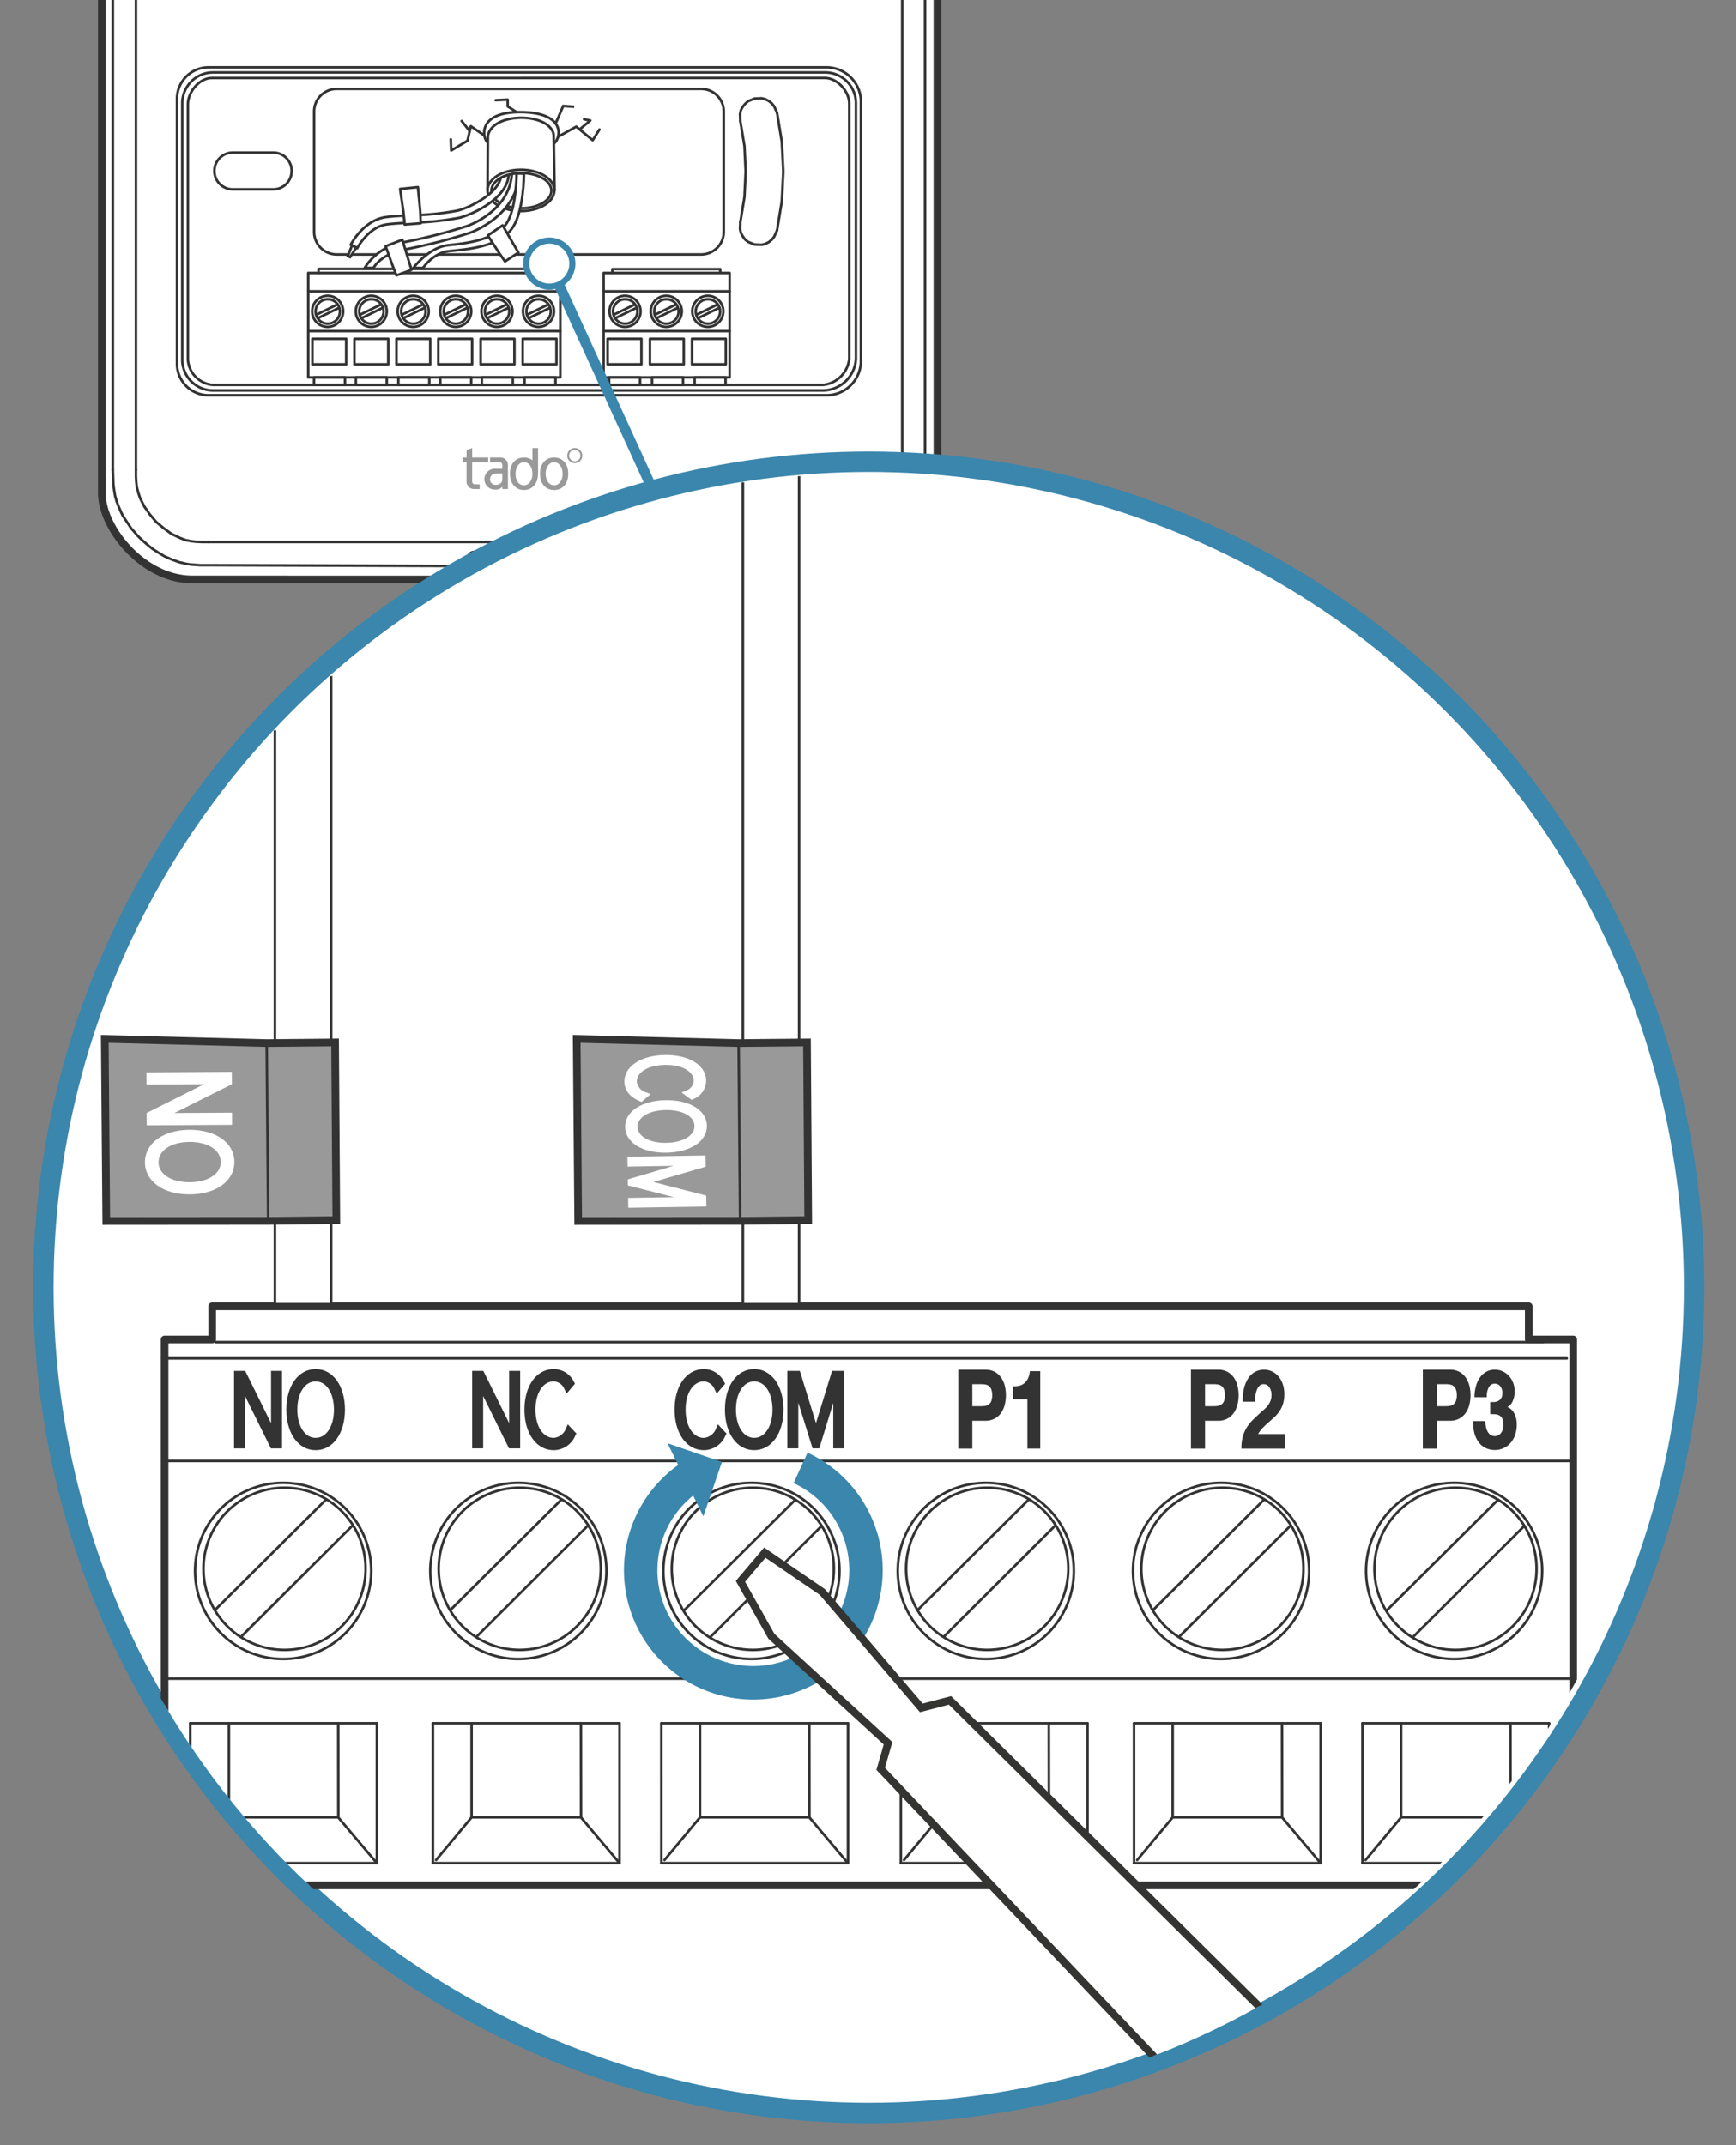 <?xml version="1.0" encoding="utf-8"?>
<svg xmlns="http://www.w3.org/2000/svg" xmlns:xlink= "http://www.w3.org/1999/xlink"
      id="svg" version="1.0" width="340" height="420"
      viewBox="0.00 0.00 340 420"
      enable-background="new 0 0 340 420" x="0px" y="0px">
     <rect x="0.00" y="0.00" width="340" height="420" fill="#808080" stroke="none"/>
     <defs>
    <clipPath id="clip-path">
      <circle cx="169.142" cy="253.053" r="158.937" fill="none"/>
    </clipPath>
    <clipPath id="clip-path-2">
      <ellipse cx="168.142" cy="253.053" rx="160.393" ry="160.241" fill="none"/>
    </clipPath>
    <style type="text/css"><![CDATA[
      #NO {
        visibility: visible;
      }
      #NC {
        visibility: hidden;
      }
      #COM {
        visibility: visible;
      }
      #P1 {
        visibility: hidden;
      }
      #P2 {
        visibility: hidden;
      }
      #P3 {
        visibility: hidden;
      }
    ]]></style>
  </defs>
  <g id="Not_Dynamic">
    <g id="tado">
      <g id="tado-2">
        <line id="tado-3" x1="162.536" y1="110.621" x2="111.715" y2="110.621" stroke-width="0.5" stroke="#333" stroke-linecap="round" stroke-linejoin="round" fill="none"/>
        <polyline id="tado-4" points="110.119 112.697 109.364 112.464 108.377 112.29 107.158 112.116 105.763 112.058" fill="none" stroke="#333" stroke-linecap="round" stroke-linejoin="round" stroke-width="0.5"/>
        <polyline id="tado-5" points="105.763 111.303 107.332 111.303 108.784 111.477 109.888 111.651 111.408 112.127" fill="none" stroke="#333" stroke-linecap="round" stroke-linejoin="round" stroke-width="0.5"/>
        <line id="tado-6" x1="91.447" y1="110.621" x2="40.685" y2="110.621" stroke-width="0.5" stroke="#333" stroke-linecap="round" stroke-linejoin="round" fill="none"/>
        <line id="tado-7" x1="105.763" y1="112.058" x2="97.342" y2="112.058" stroke-width="0.5" stroke="#333" stroke-linecap="round" stroke-linejoin="round" fill="none"/>
        <line id="tado-8" x1="105.763" y1="111.303" x2="97.342" y2="111.303" stroke-width="0.5" stroke="#333" stroke-linecap="round" stroke-linejoin="round" fill="none"/>
        <polyline id="tado-9" points="91.991 112.045 93.276 111.651 94.438 111.477 95.833 111.303 97.342 111.303" fill="none" stroke="#333" stroke-linecap="round" stroke-linejoin="round" stroke-width="0.5"/>
        <polyline id="tado-10" points="97.342 112.058 96.065 112.116 94.844 112.233 93.801 112.464 93.045 112.697" fill="none" stroke="#333" stroke-linecap="round" stroke-linejoin="round" stroke-width="0.5"/>
        <g id="tado-11">
          <path id="tado-12" d="M19.939,96.494v-126.7A19.781,19.781,0,0,1,39.523-50.144l9.964-.027v-2.15h9.341v2.15h86.684v-2.15h9.344v2.15h10.509c9.582,0,18.238,9.273,18.238,18.854V94.921c0,9.583-9.052,18.567-18.634,18.567l-127.321-.041C28.062,113.447,19.939,103.47,19.939,96.494Z" fill="#fff" stroke="#333" stroke-linecap="round" stroke-linejoin="round" stroke-width="1.5"/>
          <polyline id="tado-13" points="152.192 22.082 151.611 20.804 151.146 20.224 150.566 19.758 149.869 19.41 149.171 19.236 147.778 19.294 146.5 19.817 145.92 20.34 145.455 20.92 145.107 21.559 144.934 22.313 144.991 23.708" fill="none" stroke="#333" stroke-linecap="round" stroke-linejoin="round" stroke-width="0.5"/>
          <polyline id="tado-14" points="152.192 45.082 153.121 39.39 153.412 33.581 153.121 27.773 152.192 22.082" fill="none" stroke="#333" stroke-linecap="round" stroke-linejoin="round" stroke-width="0.5"/>
          <polyline id="tado-15" points="144.991 43.513 144.934 44.849 145.107 45.604 145.455 46.243 145.92 46.881 146.5 47.346 147.778 47.869 149.171 47.928 149.869 47.752 150.566 47.404 151.146 46.939 151.611 46.359 152.192 45.082" fill="none" stroke="#333" stroke-linecap="round" stroke-linejoin="round" stroke-width="0.5"/>
          <polyline id="tado-16" points="144.991 23.708 145.804 28.586 146.037 33.581 145.804 38.576 144.991 43.513" fill="none" stroke="#333" stroke-linecap="round" stroke-linejoin="round" stroke-width="0.5"/>
          <polyline id="tado-17" points="26.626 92.009 26.626 93.228 26.683 94.332 26.8 95.378 27.09 96.481 27.437 97.526 28.252 99.152 29.354 100.721 30.575 102.173 32.027 103.393 33.535 104.496 35.221 105.309 36.267 105.716 37.37 105.948 38.415 106.065 39.518 106.122 40.739 106.122" fill="none" stroke="#333" stroke-linecap="round" stroke-linejoin="round" stroke-width="0.5"/>
          <polyline id="tado-18" points="162.589 106.122 163.75 106.122 164.854 106.065 165.957 105.948 167.003 105.716 168.105 105.309 169.731 104.496 171.301 103.452 172.696 102.173 173.913 100.78 175.018 99.211 175.89 97.586 176.237 96.539 176.47 95.436 176.643 94.332 176.702 93.228 176.702 92.009" fill="none" stroke="#333" stroke-linecap="round" stroke-linejoin="round" stroke-width="0.5"/>
          <line id="tado-19" x1="176.702" y1="92.009" x2="176.702" y2="-29.783" stroke-width="0.5" stroke="#333" stroke-linecap="round" stroke-linejoin="round" fill="none"/>
          <line id="tado-20" x1="26.626" y1="-29.783" x2="26.626" y2="92.009" stroke-width="0.5" stroke="#333" stroke-linecap="round" stroke-linejoin="round" fill="none"/>
          <line id="tado-21" x1="40.739" y1="106.122" x2="162.589" y2="106.122" stroke-width="0.5" stroke="#333" stroke-linecap="round" stroke-linejoin="round" fill="none"/>
          <polyline id="tado-22" points="22.097 92.009 22.154 93.52 22.211 94.913 22.385 96.191 22.56 97.179 22.85 98.167 23.198 99.095 23.604 100.024 24.01 100.896 24.533 101.709 25.115 102.579 25.695 103.452 26.275 104.09 26.857 104.786 27.496 105.427 28.135 106.007 29.005 106.761 29.877 107.459 31.039 108.213 32.201 108.911 33.653 109.55 35.105 110.073 36.614 110.42 37.486 110.536 38.358 110.594 39.113 110.653 39.81 110.653 40.739 110.653 91.267 110.824" fill="none" stroke="#333" stroke-linecap="round" stroke-linejoin="round" stroke-width="0.5"/>
          <line id="tado-23" x1="22.097" y1="92.009" x2="22.097" y2="-29.783" stroke-width="0.5" stroke="#333" stroke-linecap="round" stroke-linejoin="round" fill="none"/>
          <line id="tado-24" x1="181.174" y1="-29.783" x2="181.174" y2="92.009" stroke-width="0.5" stroke="#333" stroke-linecap="round" stroke-linejoin="round" fill="none"/>
          <polyline id="tado-25" points="181.174 92.009 181.174 92.938 181.174 93.636 181.174 94.391 181.056 95.319 180.942 96.133 180.593 97.643 180.129 99.095 179.431 100.547 178.793 101.709 178.038 102.87 177.341 103.8 176.586 104.672 175.947 105.309 175.308 105.889 174.669 106.471 173.972 107.051 173.1 107.69 172.287 108.213 171.417 108.735 170.546 109.201 169.674 109.55 168.687 109.898 167.756 110.188 166.77 110.42 165.434 110.594 164.04 110.653 162.589 110.653 111.716 110.653" fill="none" stroke="#333" stroke-linecap="round" stroke-linejoin="round" stroke-width="0.5"/>
          <path id="tado-26" d="M92.922,108.063H110.35a1.358,1.358,0,0,1,1.358,1.358h0v1.958a1.358,1.358,0,0,1-1.359,1.359H92.923a1.36,1.36,0,0,1-1.36-1.36h0v-1.956a1.36,1.36,0,0,1,1.359-1.359Z" fill="none" stroke="#333" stroke-linecap="round" stroke-linejoin="round" stroke-width="0.5"/>
          <polyline id="tado-27" points="107.362 108.381 107.385 111.335 111.126 112.306" fill="none" stroke="#333" stroke-linecap="round" stroke-linejoin="round" stroke-width="0.5"/>
          <path id="tado-28" d="M168.607,70.949a6.748,6.748,0,0,1-6.559,6.435H40.873a6.165,6.165,0,0,1-6.209-6.12V19.3a6.166,6.166,0,0,1,6.209-6.12H161.962a6.764,6.764,0,0,1,6.645,6.361Z" fill="none" stroke="#333" stroke-linecap="round" stroke-linejoin="round" stroke-width="0.5"/>
          <path id="tado-29" d="M167.638,70.27a6.55,6.55,0,0,1-6.469,6.175H41.81A6.025,6.025,0,0,1,35.7,70.513v-50.4a6.028,6.028,0,0,1,6.113-5.935H161.523a6.028,6.028,0,0,1,6.115,5.935Z" fill="none" stroke="#333" stroke-linecap="round" stroke-linejoin="round" stroke-width="0.5"/>
          <path id="tado-30" d="M65.939,17.406h71.393a4.418,4.418,0,0,1,4.418,4.418v23.57a4.42,4.42,0,0,1-4.42,4.42H65.941a4.42,4.42,0,0,1-4.42-4.42h0V21.824a4.418,4.418,0,0,1,4.418-4.418Z" fill="none" stroke="#333" stroke-linecap="round" stroke-linejoin="round" stroke-width="0.5"/>
          <path id="tado-31" d="M57.123,33.472a3.6,3.6,0,0,1-3.6,3.6H45.587a3.6,3.6,0,0,1-3.6-3.6h0a3.6,3.6,0,0,1,3.6-3.6h7.94a3.6,3.6,0,0,1,3.6,3.6Z" fill="none" stroke="#333" stroke-linecap="round" stroke-linejoin="round" stroke-width="0.5"/>
          <rect id="tado-32" x="60.369" y="53.444" width="49.367" height="20.444" stroke-width="0.5" stroke="#333" stroke-linecap="round" stroke-linejoin="round" fill="none"/>
          <rect id="tado-33" x="118.217" y="53.444" width="24.683" height="20.444" stroke-width="0.5" stroke="#333" stroke-linecap="round" stroke-linejoin="round" fill="none"/>
          <line id="tado-34" x1="60.369" y1="57.046" x2="109.737" y2="57.046" stroke-width="0.5" stroke="#333" stroke-linecap="round" stroke-linejoin="round" fill="none"/>
          <line id="tado-35" x1="118.217" y1="57.046" x2="142.9" y2="57.046" stroke-width="0.5" stroke="#333" stroke-linecap="round" stroke-linejoin="round" fill="none"/>
          <line id="tado-36" x1="60.369" y1="64.829" x2="109.737" y2="64.829" stroke-width="0.5" stroke="#333" stroke-linecap="round" stroke-linejoin="round" fill="none"/>
          <rect id="tado-37" x="61.182" y="66.338" width="6.62" height="4.995" stroke-width="0.5" stroke="#333" stroke-linecap="round" stroke-linejoin="round" fill="none"/>
          <rect id="tado-38" x="69.416" y="66.338" width="6.621" height="4.995" stroke-width="0.5" stroke="#333" stroke-linecap="round" stroke-linejoin="round" fill="none"/>
          <rect id="tado-39" x="94.135" y="66.338" width="6.62" height="4.995" stroke-width="0.5" stroke="#333" stroke-linecap="round" stroke-linejoin="round" fill="none"/>
          <rect id="tado-40" x="102.371" y="66.338" width="6.619" height="4.995" stroke-width="0.5" stroke="#333" stroke-linecap="round" stroke-linejoin="round" fill="none"/>
          <rect id="tado-41" x="77.648" y="66.338" width="6.621" height="4.995" stroke-width="0.5" stroke="#333" stroke-linecap="round" stroke-linejoin="round" fill="none"/>
          <rect id="tado-42" x="85.844" y="66.338" width="6.62" height="4.995" stroke-width="0.5" stroke="#333" stroke-linecap="round" stroke-linejoin="round" fill="none"/>
          <rect id="tado-43" x="127.295" y="66.338" width="6.62" height="4.995" stroke-width="0.5" stroke="#333" stroke-linecap="round" stroke-linejoin="round" fill="none"/>
          <rect id="tado-44" x="135.529" y="66.338" width="6.62" height="4.995" stroke-width="0.5" stroke="#333" stroke-linecap="round" stroke-linejoin="round" fill="none"/>
          <rect id="tado-45" x="119.004" y="66.338" width="6.62" height="4.995" stroke-width="0.5" stroke="#333" stroke-linecap="round" stroke-linejoin="round" fill="none"/>
          <polyline id="tado-46" points="62.382 53.444 62.382 52.649 107.739 52.649 107.739 53.216" fill="none" stroke="#333" stroke-linecap="round" stroke-linejoin="round" stroke-width="0.5"/>
          <polyline id="tado-47" points="119.928 53.411 119.949 52.689 141.055 52.689 141.055 53.256" fill="none" stroke="#333" stroke-linecap="round" stroke-linejoin="round" stroke-width="0.5"/>
          <rect id="tado-48" x="61.503" y="73.889" width="6.063" height="1.468" stroke-width="0.5" stroke="#333" stroke-linecap="round" stroke-linejoin="round" fill="none"/>
          <rect id="tado-49" x="69.692" y="73.889" width="6.061" height="1.468" stroke-width="0.5" stroke="#333" stroke-linecap="round" stroke-linejoin="round" fill="none"/>
          <rect id="tado-50" x="78.022" y="73.889" width="6.061" height="1.468" stroke-width="0.5" stroke="#333" stroke-linecap="round" stroke-linejoin="round" fill="none"/>
          <rect id="tado-51" x="86.224" y="73.889" width="6.063" height="1.468" stroke-width="0.5" stroke="#333" stroke-linecap="round" stroke-linejoin="round" fill="none"/>
          <rect id="tado-52" x="94.368" y="73.889" width="6.061" height="1.468" stroke-width="0.5" stroke="#333" stroke-linecap="round" stroke-linejoin="round" fill="none"/>
          <rect id="tado-53" x="102.737" y="73.889" width="6.063" height="1.468" stroke-width="0.5" stroke="#333" stroke-linecap="round" stroke-linejoin="round" fill="none"/>
          <rect id="tado-54" x="119.297" y="73.889" width="6.063" height="1.468" stroke-width="0.5" stroke="#333" stroke-linecap="round" stroke-linejoin="round" fill="none"/>
          <rect id="tado-55" x="127.712" y="73.889" width="6.061" height="1.468" stroke-width="0.5" stroke="#333" stroke-linecap="round" stroke-linejoin="round" fill="none"/>
          <rect id="tado-56" x="136.04" y="73.889" width="6.063" height="1.468" stroke-width="0.5" stroke="#333" stroke-linecap="round" stroke-linejoin="round" fill="none"/>
          <line id="tado-57" x1="118.217" y1="64.829" x2="142.9" y2="64.829" stroke-width="0.5" stroke="#333" stroke-linecap="round" stroke-linejoin="round" fill="none"/>
          <g id="tado-58">
            <path id="tado-59" d="M67.205,60.957a3.039,3.039,0,1,1-3.039-3.039,3.038,3.038,0,0,1,3.039,3.039Z" fill="none" stroke="#333" stroke-linecap="round" stroke-linejoin="round" stroke-width="0.5"/>
            <path id="tado-60" d="M66.577,60.978a2.387,2.387,0,1,1-2.39-2.385A2.387,2.387,0,0,1,66.577,60.978Z" fill="none" stroke="#333" stroke-linecap="round" stroke-linejoin="round" stroke-width="0.5"/>
            <line id="tado-61" x1="62.078" y1="61.56" x2="66.085" y2="59.608" stroke-width="0.5" stroke="#333" stroke-linecap="round" stroke-linejoin="round" fill="none"/>
            <line id="tado-62" x1="62.429" y1="62.208" x2="66.436" y2="60.256" stroke-width="0.5" stroke="#333" stroke-linecap="round" stroke-linejoin="round" fill="none"/>
          </g>
          <g id="tado-63">
            <path id="tado-64" d="M75.755,60.957a3.039,3.039,0,1,1-3.039-3.039,3.038,3.038,0,0,1,3.039,3.039Z" fill="none" stroke="#333" stroke-linecap="round" stroke-linejoin="round" stroke-width="0.5"/>
            <path id="tado-65" d="M75.127,60.978a2.387,2.387,0,1,1-2.389-2.385h0A2.389,2.389,0,0,1,75.127,60.978Z" fill="none" stroke="#333" stroke-linecap="round" stroke-linejoin="round" stroke-width="0.5"/>
            <line id="tado-66" x1="70.628" y1="61.56" x2="74.635" y2="59.608" stroke-width="0.5" stroke="#333" stroke-linecap="round" stroke-linejoin="round" fill="none"/>
            <line id="tado-67" x1="70.979" y1="62.208" x2="74.986" y2="60.256" stroke-width="0.5" stroke="#333" stroke-linecap="round" stroke-linejoin="round" fill="none"/>
          </g>
          <g id="tado-68">
            <path id="tado-69" d="M83.968,60.957a3.039,3.039,0,1,1-3.039-3.039h0a3.038,3.038,0,0,1,3.037,3.039Z" fill="none" stroke="#333" stroke-linecap="round" stroke-linejoin="round" stroke-width="0.5"/>
            <path id="tado-70" d="M83.341,60.978a2.386,2.386,0,1,1-2.387-2.385h0A2.387,2.387,0,0,1,83.341,60.978Z" fill="none" stroke="#333" stroke-linecap="round" stroke-linejoin="round" stroke-width="0.5"/>
            <line id="tado-71" x1="78.843" y1="61.56" x2="82.85" y2="59.608" stroke-width="0.5" stroke="#333" stroke-linecap="round" stroke-linejoin="round" fill="none"/>
            <line id="tado-72" x1="79.192" y1="62.208" x2="83.199" y2="60.256" stroke-width="0.5" stroke="#333" stroke-linecap="round" stroke-linejoin="round" fill="none"/>
          </g>
          <g id="tado-73">
            <path id="tado-74" d="M92.293,60.957a3.039,3.039,0,1,1-3.04-3.039A3.038,3.038,0,0,1,92.293,60.957Z" fill="none" stroke="#333" stroke-linecap="round" stroke-linejoin="round" stroke-width="0.5"/>
            <path id="tado-75" d="M91.664,60.978a2.387,2.387,0,1,1-2.389-2.385h0A2.388,2.388,0,0,1,91.664,60.978Z" fill="none" stroke="#333" stroke-linecap="round" stroke-linejoin="round" stroke-width="0.5"/>
            <line id="tado-76" x1="87.166" y1="61.56" x2="91.172" y2="59.608" stroke-width="0.5" stroke="#333" stroke-linecap="round" stroke-linejoin="round" fill="none"/>
            <line id="tado-77" x1="87.517" y1="62.208" x2="91.521" y2="60.256" stroke-width="0.5" stroke="#333" stroke-linecap="round" stroke-linejoin="round" fill="none"/>
          </g>
          <g id="tado-78">
            <path id="tado-79" d="M100.37,60.957a3.039,3.039,0,1,1-3.039-3.039h0a3.038,3.038,0,0,1,3.037,3.039Z" fill="none" stroke="#333" stroke-linecap="round" stroke-linejoin="round" stroke-width="0.5"/>
            <path id="tado-80" d="M99.742,60.978a2.387,2.387,0,1,1-2.389-2.385h0A2.387,2.387,0,0,1,99.742,60.978Z" fill="none" stroke="#333" stroke-linecap="round" stroke-linejoin="round" stroke-width="0.5"/>
            <line id="tado-81" x1="95.245" y1="61.56" x2="99.25" y2="59.608" stroke-width="0.5" stroke="#333" stroke-linecap="round" stroke-linejoin="round" fill="none"/>
            <line id="tado-82" x1="95.594" y1="62.208" x2="99.601" y2="60.256" stroke-width="0.5" stroke="#333" stroke-linecap="round" stroke-linejoin="round" fill="none"/>
          </g>
          <g id="tado-83">
            <circle id="tado-84" cx="105.461" cy="60.957" r="3.039" fill="none" stroke="#333" stroke-linecap="round" stroke-linejoin="round" stroke-width="0.5"/>
            <path id="tado-85" d="M107.871,60.978a2.386,2.386,0,1,1-2.387-2.385h0A2.388,2.388,0,0,1,107.871,60.978Z" fill="none" stroke="#333" stroke-linecap="round" stroke-linejoin="round" stroke-width="0.5"/>
            <line id="tado-86" x1="103.373" y1="61.56" x2="107.38" y2="59.608" stroke-width="0.5" stroke="#333" stroke-linecap="round" stroke-linejoin="round" fill="none"/>
            <line id="tado-87" x1="103.724" y1="62.208" x2="107.729" y2="60.256" stroke-width="0.5" stroke="#333" stroke-linecap="round" stroke-linejoin="round" fill="none"/>
          </g>
          <g id="tado-88">
            <path id="tado-89" d="M125.456,60.957a3.039,3.039,0,1,1-3.039-3.039A3.038,3.038,0,0,1,125.456,60.957Z" fill="none" stroke="#333" stroke-linecap="round" stroke-linejoin="round" stroke-width="0.5"/>
            <path id="tado-90" d="M124.827,60.978a2.386,2.386,0,1,1-2.387-2.385h0A2.388,2.388,0,0,1,124.827,60.978Z" fill="none" stroke="#333" stroke-linecap="round" stroke-linejoin="round" stroke-width="0.5"/>
            <line id="tado-91" x1="120.329" y1="61.56" x2="124.336" y2="59.608" stroke-width="0.5" stroke="#333" stroke-linecap="round" stroke-linejoin="round" fill="none"/>
            <line id="tado-92" x1="120.68" y1="62.208" x2="124.685" y2="60.256" stroke-width="0.5" stroke="#333" stroke-linecap="round" stroke-linejoin="round" fill="none"/>
          </g>
          <g id="tado-93">
            <path id="tado-94" d="M133.534,60.957a3.039,3.039,0,1,1-3.039-3.039h0a3.038,3.038,0,0,1,3.038,3.038Z" fill="none" stroke="#333" stroke-linecap="round" stroke-linejoin="round" stroke-width="0.5"/>
            <path id="tado-95" d="M132.907,60.978a2.388,2.388,0,1,1-2.391-2.385h0A2.388,2.388,0,0,1,132.907,60.978Z" fill="none" stroke="#333" stroke-linecap="round" stroke-linejoin="round" stroke-width="0.5"/>
            <line id="tado-96" x1="128.407" y1="61.56" x2="132.413" y2="59.608" stroke-width="0.5" stroke="#333" stroke-linecap="round" stroke-linejoin="round" fill="none"/>
            <line id="tado-97" x1="128.757" y1="62.208" x2="132.764" y2="60.256" stroke-width="0.5" stroke="#333" stroke-linecap="round" stroke-linejoin="round" fill="none"/>
          </g>
          <g id="tado-98">
            <path id="tado-99" d="M141.663,60.957a3.039,3.039,0,1,1-3.039-3.039,3.038,3.038,0,0,1,3.039,3.039Z" fill="none" stroke="#333" stroke-linecap="round" stroke-linejoin="round" stroke-width="0.5"/>
            <path id="tado-100" d="M141.035,60.978a2.387,2.387,0,1,1-2.389-2.385h0A2.389,2.389,0,0,1,141.035,60.978Z" fill="none" stroke="#333" stroke-linecap="round" stroke-linejoin="round" stroke-width="0.5"/>
            <line id="tado-101" x1="136.536" y1="61.56" x2="140.543" y2="59.608" stroke-width="0.5" stroke="#333" stroke-linecap="round" stroke-linejoin="round" fill="none"/>
            <line id="tado-102" x1="136.887" y1="62.208" x2="140.892" y2="60.256" stroke-width="0.5" stroke="#333" stroke-linecap="round" stroke-linejoin="round" fill="none"/>
          </g>
          <path id="tado-103" d="M166.327,70.241a5.726,5.726,0,0,1-5.13,5.115H41.687A5.323,5.323,0,0,1,36.8,70.413V20.437c0-2.428,2.232-5.17,4.672-5.17l120.037-.014c2.44,0,4.818,2.591,4.818,5.019Z" fill="none" stroke="#333" stroke-linecap="round" stroke-linejoin="round" stroke-width="0.5"/>
          <g id="tado-104">
            <path id="tado-105" d="M95.612,90.5H92.473v3.78a.551.551,0,0,0,.552.55h.926v.922h-1.1A1.468,1.468,0,0,1,91.37,94.3V90.5h-.738v-.923h.746V88.1l1.1-.368v1.844h3.137Zm.366-.923h2.03a1.459,1.459,0,0,1,1.473,1.426V95.75h-1.1v-.457a1.531,1.531,0,0,1-1.3.555,2.041,2.041,0,1,1,0-4.067h1.29v-.753a.52.52,0,0,0-.512-.528H95.971Zm2.4,3.134H97.087A1.113,1.113,0,0,0,95.98,93.82a1.05,1.05,0,0,0,.992,1.105,1.1,1.1,0,0,0,.115,0c.927,0,1.29-.549,1.29-1.038Zm10.153-3.13c1.737,0,2.758,1.343,2.758,3.158,0,1.87-1.016,3.2-2.758,3.2-1.766,0-2.767-1.332-2.767-3.2,0-1.822,1-3.158,2.767-3.158m0,5.433c1.1,0,1.659-1.167,1.659-2.256s-.568-2.247-1.659-2.247c-1.11,0-1.665,1.15-1.665,2.248,0,1.114.566,2.252,1.665,2.252m-3.149-2.245V87.735h-1.106V90.13a2.551,2.551,0,0,0-1.645-.549c-1.769,0-2.763,1.332-2.763,3.189,0,1.748.994,3.168,2.763,3.168,1.739,0,2.75-1.424,2.751-3.168m-2.751,2.243c-1.2,0-1.655-1.16-1.655-2.249s.546-2.259,1.655-2.259,1.642,1.155,1.642,2.259c0,1.089-.539,2.249-1.642,2.249m9.942-7.286a1.477,1.477,0,1,0,1.476,1.478h0a1.478,1.478,0,0,0-1.476-1.477m0,2.585a1.108,1.108,0,1,1,1.106-1.11v0a1.106,1.106,0,0,1-1.105,1.109h0" fill="#999"/>
          </g>
          <polyline id="tado-106" points="92.008 112.603 95.841 111.405 95.841 108.063" fill="none" stroke="#333" stroke-linecap="round" stroke-linejoin="round" stroke-width="0.5"/>
          <line id="tado-107" x1="95.841" y1="111.405" x2="107.385" y2="111.335" stroke-width="0.5" stroke="#333" stroke-linecap="round" stroke-linejoin="round" fill="none"/>
        </g>
        <path id="tado-108" d="M97.729,33.959l-.116.708c-.016.1-.052.2-.077.3a7.242,7.242,0,0,1,1.584-.608l.027-.165Z" fill="none"/>
        <g id="tado-109">
          <g id="tado-110">
            <ellipse id="tado-111" cx="102.026" cy="37.276" rx="6.55" ry="4.048" stroke-width="0.5" stroke="#333" stroke-linecap="round" stroke-linejoin="round" fill="#fff"/>
            <ellipse id="tado-112" cx="102.119" cy="37.323" rx="5.875" ry="3.451" stroke-width="0.5" stroke="#333" stroke-linecap="round" stroke-linejoin="round" fill="#fff"/>
            <path id="tado-113" d="M95.5,37.165l.057-10.6c.912-4.675,12.029-4.618,12.884-.228l.18,10.943" fill="none" stroke="#333" stroke-linecap="round" stroke-linejoin="round" stroke-width="0.5"/>
            <path id="tado-114" d="M95.5,27.872c-1.026-.8-2.109-6.043,6.613-5.929s7.753,5.017,6.442,6.1" fill="none" stroke="#333" stroke-linecap="round" stroke-linejoin="round" stroke-width="0.5"/>
            <path id="tado-115" d="M91.448,44.267a108.487,108.487,0,0,1-12.3,3.137A11.075,11.075,0,0,0,71.43,52.45h1.721c.069-.124,1.475-2.771,6.253-3.633a110.011,110.011,0,0,0,12.5-3.191c.377-.129,9.251-3.257,9.8-11.577l.011-.161a9.677,9.677,0,0,0-1.459.18C99.722,41.381,91.787,44.151,91.448,44.267Z" fill="#fff" stroke="#333" stroke-miterlimit="10" stroke-width="0.5"/>
            <path id="tado-116" d="M89.54,41.25a53.729,53.729,0,0,1-8.884.9c-1.766.075-3.435.146-5.028.348-4.371.554-6.83,5.2-6.933,5.4l1.275.663c.021-.042,2.221-4.178,5.838-4.637,1.534-.194,3.174-.264,4.909-.338a55.521,55.521,0,0,0,9.113-.925c1.926-.4,8.975-3.272,9.743-7.941l.1-.511a7.225,7.225,0,0,0-1.586.62C97.219,38.288,91.36,40.875,89.54,41.25Z" fill="#fff" stroke="#333" stroke-miterlimit="10" stroke-width="0.5"/>
            <path id="tado-117" d="M101.9,33.967c-.1,0-.2.006-.3.009l-.421-.01c0,.067-.025,6.731-1.909,9.684C97.091,47.065,90.8,47.7,87.771,48c-3.687.368-6.7,4.3-6.817,4.454l1.879.01c.024-.032,2.022-3,5.1-3.3,3.254-.328,10-.736,12.554-4.738,2.081-3.261,2.133-9.968,2.134-10.429C102.381,33.978,102.142,33.967,101.9,33.967Z" fill="#fff" stroke="#333" stroke-miterlimit="10" stroke-width="0.5"/>
          </g>
          <polygon id="tado-118" points="69.777 48.481 68.554 50.333 68.114 50.123 68.944 48.053 69.777 48.481" fill="#fff" stroke="#333" stroke-miterlimit="10" stroke-width="0.5"/>
          <g id="tado-119">
            <polygon id="tado-120" points="82.403 43.71 79.263 43.959 79.005 41.44 78.363 36.994 81.851 36.642 82.302 41.243 82.403 43.71" fill="#fff" stroke="#333" stroke-linecap="round" stroke-linejoin="round" stroke-width="0.5"/>
          </g>
          <g id="tado-121">
            <polygon id="tado-122" points="101.535 49.448 98.902 51.188 97.655 49.366 95.542 46.105 98.436 44.115 100.448 47.59 101.535 49.448" fill="#fff" stroke="#333" stroke-linecap="round" stroke-linejoin="round" stroke-width="0.5"/>
          </g>
          <g id="tado-123">
            <polygon id="tado-124" points="80.598 52.828 77.637 53.921 76.839 51.863 75.527 48.205 78.799 46.929 79.964 50.771 80.598 52.828" fill="#fff" stroke="#333" stroke-linecap="round" stroke-linejoin="round" stroke-width="0.5"/>
          </g>
          <g id="tado-125">
            <polyline id="tado-126" points="108.843 24.123 110.304 20.748 112.462 20.902" fill="#fff" stroke="#333" stroke-miterlimit="10" stroke-width="0.5"/>
            <polyline id="tado-127" points="97.066 19.615 99.428 19.499 99.431 20.822 101.164 21.952" fill="none" stroke="#333" stroke-linecap="round" stroke-linejoin="round" stroke-width="0.5"/>
            <polyline id="tado-128" points="109.325 26.761 112.856 24.79 113.524 25.341 116.08 27.449 117.401 25.358" fill="none" stroke="#333" stroke-linecap="round" stroke-linejoin="round" stroke-width="0.5"/>
            <polyline id="tado-129" points="114.385 23.341 115.604 23.596 113.524 25.341" fill="none" stroke="#333" stroke-linecap="round" stroke-linejoin="round" stroke-width="0.5"/>
            <polyline id="tado-130" points="94.819 26.504 92.206 24.707 91.559 27.554 88.372 29.455 88.282 27.262" fill="none" stroke="#333" stroke-linecap="round" stroke-linejoin="round" stroke-width="0.5"/>
            <line id="tado-131" x1="90.419" y1="23.69" x2="91.955" y2="25.628" stroke-width="0.5" stroke="#333" stroke-linecap="round" stroke-linejoin="round" fill="none"/>
          </g>
        </g>
      </g>
    </g>
    <g>
      <line x1="107.48" y1="51.373" x2="128.487" y2="97.313" fill="none" stroke="#3a86ad" stroke-miterlimit="10" stroke-width="2"/>
      <g>
        <path d="M103.487,53.482a4.512,4.512,0,1,1,5.98,2.227A4.512,4.512,0,0,1,103.487,53.482Z" fill="#fff"/>
        <path d="M102.938,53.731a5.111,5.111,0,1,0,2.523-6.774A5.112,5.112,0,0,0,102.938,53.731Zm8.206-3.752a3.912,3.912,0,1,1-5.184-1.93h0A3.916,3.916,0,0,1,111.144,49.979Z" fill="#3a86ad"/>
      </g>
    </g>
    <circle id="circle-2" cx="170.142" cy="252.053" r="161.648" fill="#fff" stroke="#3a86ad" stroke-linecap="round" stroke-linejoin="round" stroke-width="4"/>
    <g clip-path="url(#clip-path)">
      <g>
        <polygon points="308.11 262.248 308.11 369.136 32.235 369.136 32.235 262.248 41.555 262.248 41.555 255.761 299.411 255.761 299.411 262.248 308.11 262.248" fill="#fff" stroke="#333" stroke-linecap="round" stroke-linejoin="round" stroke-width="1.5"/>
        <line x1="42.176" y1="262.764" x2="302.207" y2="262.764" fill="none" stroke="#333" stroke-linecap="round" stroke-linejoin="round" stroke-width="0.5"/>
        <line x1="31.769" y1="265.955" x2="306.867" y2="265.955" fill="none" stroke="#333" stroke-linecap="round" stroke-linejoin="round" stroke-width="0.5"/>
        <line x1="32.546" y1="286.035" x2="308.11" y2="286.035" fill="none" stroke="#333" stroke-linecap="round" stroke-linejoin="round" stroke-width="0.5"/>
        <line x1="32.235" y1="328.667" x2="307.799" y2="328.667" fill="none" stroke="#333" stroke-linecap="round" stroke-linejoin="round" stroke-width="0.5"/>
        <g>
          <path d="M72.695,307.47a17.245,17.245,0,1,1-17.342-17.147h.1A17.2,17.2,0,0,1,72.695,307.47Z" fill="none" stroke="#333" stroke-linecap="round" stroke-linejoin="round" stroke-width="0.5"/>
          <path d="M71.6,307.061a15.876,15.876,0,1,1-15.969-15.782h.1A15.831,15.831,0,0,1,71.6,307.061Z" fill="none" stroke="#333" stroke-linecap="round" stroke-linejoin="round" stroke-width="0.5"/>
          <line x1="47.375" y1="320.301" x2="68.959" y2="298.77" fill="none" stroke="#333" stroke-linecap="round" stroke-linejoin="round" stroke-width="0.5"/>
          <line x1="63.799" y1="293.65" x2="42.225" y2="315.107" fill="none" stroke="#333" stroke-linecap="round" stroke-linejoin="round" stroke-width="0.5"/>
        </g>
        <g>
          <path d="M118.764,307.47a17.245,17.245,0,1,1-17.342-17.147h.1A17.2,17.2,0,0,1,118.764,307.47Z" fill="none" stroke="#333" stroke-linecap="round" stroke-linejoin="round" stroke-width="0.5"/>
          <path d="M117.664,307.061A15.876,15.876,0,1,1,101.7,291.279h.093A15.831,15.831,0,0,1,117.664,307.061Z" fill="none" stroke="#333" stroke-linecap="round" stroke-linejoin="round" stroke-width="0.5"/>
          <line x1="93.461" y1="320.32" x2="115.045" y2="298.788" fill="none" stroke="#333" stroke-linecap="round" stroke-linejoin="round" stroke-width="0.5"/>
          <line x1="109.922" y1="293.632" x2="88.311" y2="315.124" fill="none" stroke="#333" stroke-linecap="round" stroke-linejoin="round" stroke-width="0.5"/>
        </g>
        <g>
          <path d="M164.413,307.47a17.244,17.244,0,1,1-17.34-17.147h.1a17.194,17.194,0,0,1,17.242,17.146Z" fill="none" stroke="#333" stroke-linecap="round" stroke-linejoin="round" stroke-width="0.5"/>
          <path d="M163.316,307.061a15.876,15.876,0,1,1-15.969-15.782h.093A15.833,15.833,0,0,1,163.316,307.061Z" fill="none" stroke="#333" stroke-linecap="round" stroke-linejoin="round" stroke-width="0.5"/>
          <line x1="139.098" y1="320.528" x2="160.906" y2="298.771" fill="none" stroke="#333" stroke-linecap="round" stroke-linejoin="round" stroke-width="0.5"/>
          <line x1="155.75" y1="293.646" x2="133.945" y2="315.334" fill="none" stroke="#333" stroke-linecap="round" stroke-linejoin="round" stroke-width="0.5"/>
        </g>
        <g>
          <path d="M210.321,307.47a17.245,17.245,0,1,1-17.342-17.147h.1A17.2,17.2,0,0,1,210.321,307.47Z" fill="none" stroke="#333" stroke-linecap="round" stroke-linejoin="round" stroke-width="0.5"/>
          <path d="M209.222,307.061a15.876,15.876,0,1,1-15.969-15.782h.1A15.831,15.831,0,0,1,209.222,307.061Z" fill="none" stroke="#333" stroke-linecap="round" stroke-linejoin="round" stroke-width="0.5"/>
          <line x1="185.002" y1="320.301" x2="206.586" y2="298.77" fill="none" stroke="#333" stroke-linecap="round" stroke-linejoin="round" stroke-width="0.5"/>
          <line x1="201.426" y1="293.65" x2="179.852" y2="315.107" fill="none" stroke="#333" stroke-linecap="round" stroke-linejoin="round" stroke-width="0.5"/>
        </g>
        <g>
          <path d="M256.388,307.47a17.245,17.245,0,1,1-17.342-17.147h.1A17.2,17.2,0,0,1,256.388,307.47Z" fill="none" stroke="#333" stroke-linecap="round" stroke-linejoin="round" stroke-width="0.5"/>
          <path d="M255.288,307.061a15.876,15.876,0,1,1-15.969-15.782h.093A15.832,15.832,0,0,1,255.288,307.061Z" fill="none" stroke="#333" stroke-linecap="round" stroke-linejoin="round" stroke-width="0.5"/>
          <line x1="231.088" y1="320.32" x2="252.672" y2="298.788" fill="none" stroke="#333" stroke-linecap="round" stroke-linejoin="round" stroke-width="0.5"/>
          <line x1="247.548" y1="293.632" x2="225.938" y2="315.124" fill="none" stroke="#333" stroke-linecap="round" stroke-linejoin="round" stroke-width="0.5"/>
        </g>
        <g>
          <path d="M302.039,307.47A17.243,17.243,0,1,1,284.7,290.323h.1a17.194,17.194,0,0,1,17.242,17.146Z" fill="none" stroke="#333" stroke-linecap="round" stroke-linejoin="round" stroke-width="0.5"/>
          <path d="M300.942,307.061a15.876,15.876,0,1,1-15.969-15.782h.094A15.833,15.833,0,0,1,300.942,307.061Z" fill="none" stroke="#333" stroke-linecap="round" stroke-linejoin="round" stroke-width="0.5"/>
          <line x1="276.725" y1="320.528" x2="298.532" y2="298.771" fill="none" stroke="#333" stroke-linecap="round" stroke-linejoin="round" stroke-width="0.5"/>
          <line x1="293.377" y1="293.646" x2="271.572" y2="315.334" fill="none" stroke="#333" stroke-linecap="round" stroke-linejoin="round" stroke-width="0.5"/>
        </g>
        <g>
          <polyline points="85.408 364.168 92.359 355.82 113.774 355.82 121.341 364.784" fill="none" stroke="#333" stroke-linecap="round" stroke-linejoin="round" stroke-width="0.5"/>
          <line x1="121.341" y1="364.784" x2="121.341" y2="337.402" fill="none" stroke="#333" stroke-linecap="round" stroke-linejoin="round" stroke-width="0.5"/>
          <line x1="84.791" y1="364.784" x2="121.341" y2="364.784" fill="none" stroke="#333" stroke-linecap="round" stroke-linejoin="round" stroke-width="0.5"/>
          <line x1="84.789" y1="337.402" x2="84.791" y2="364.784" fill="none" stroke="#333" stroke-linecap="round" stroke-linejoin="round" stroke-width="0.5"/>
          <polyline points="84.789 337.402 92.359 337.402 113.774 337.402 121.341 337.402" fill="none" stroke="#333" stroke-linecap="round" stroke-linejoin="round" stroke-width="0.5"/>
          <line x1="92.359" y1="337.402" x2="92.359" y2="355.82" fill="none" stroke="#333" stroke-linecap="round" stroke-linejoin="round" stroke-width="0.5"/>
          <line x1="113.774" y1="337.402" x2="113.793" y2="355.82" fill="none" stroke="#333" stroke-linecap="round" stroke-linejoin="round" stroke-width="0.5"/>
        </g>
        <g>
          <polyline points="37.875 364.168 44.827 355.82 66.241 355.82 73.809 364.784" fill="none" stroke="#333" stroke-linecap="round" stroke-linejoin="round" stroke-width="0.5"/>
          <line x1="73.809" y1="364.784" x2="73.809" y2="337.402" fill="none" stroke="#333" stroke-linecap="round" stroke-linejoin="round" stroke-width="0.5"/>
          <line x1="37.259" y1="364.784" x2="73.809" y2="364.784" fill="none" stroke="#333" stroke-linecap="round" stroke-linejoin="round" stroke-width="0.5"/>
          <line x1="37.257" y1="337.402" x2="37.259" y2="364.784" fill="none" stroke="#333" stroke-linecap="round" stroke-linejoin="round" stroke-width="0.5"/>
          <polyline points="37.257 337.402 44.827 337.402 66.241 337.402 73.809 337.402" fill="none" stroke="#333" stroke-linecap="round" stroke-linejoin="round" stroke-width="0.5"/>
          <line x1="44.827" y1="337.402" x2="44.827" y2="355.82" fill="none" stroke="#333" stroke-linecap="round" stroke-linejoin="round" stroke-width="0.5"/>
          <line x1="66.241" y1="337.402" x2="66.26" y2="355.82" fill="none" stroke="#333" stroke-linecap="round" stroke-linejoin="round" stroke-width="0.5"/>
        </g>
        <g>
          <polyline points="130.144 364.168 137.096 355.82 158.51 355.82 166.078 364.784" fill="none" stroke="#333" stroke-linecap="round" stroke-linejoin="round" stroke-width="0.5"/>
          <line x1="166.078" y1="364.784" x2="166.078" y2="337.402" fill="none" stroke="#333" stroke-linecap="round" stroke-linejoin="round" stroke-width="0.5"/>
          <line x1="129.528" y1="364.784" x2="166.078" y2="364.784" fill="none" stroke="#333" stroke-linecap="round" stroke-linejoin="round" stroke-width="0.5"/>
          <line x1="129.525" y1="337.402" x2="129.528" y2="364.784" fill="none" stroke="#333" stroke-linecap="round" stroke-linejoin="round" stroke-width="0.5"/>
          <polyline points="129.525 337.402 137.096 337.402 158.51 337.402 166.078 337.402" fill="none" stroke="#333" stroke-linecap="round" stroke-linejoin="round" stroke-width="0.5"/>
          <line x1="137.096" y1="337.402" x2="137.096" y2="355.82" fill="none" stroke="#333" stroke-linecap="round" stroke-linejoin="round" stroke-width="0.5"/>
          <line x1="158.51" y1="337.402" x2="158.529" y2="355.82" fill="none" stroke="#333" stroke-linecap="round" stroke-linejoin="round" stroke-width="0.5"/>
        </g>
        <g>
          <polyline points="177.056 364.168 184.007 355.82 205.421 355.82 212.989 364.784" fill="none" stroke="#333" stroke-linecap="round" stroke-linejoin="round" stroke-width="0.5"/>
          <line x1="212.989" y1="364.784" x2="212.989" y2="337.402" fill="none" stroke="#333" stroke-linecap="round" stroke-linejoin="round" stroke-width="0.5"/>
          <line x1="176.439" y1="364.784" x2="212.989" y2="364.784" fill="none" stroke="#333" stroke-linecap="round" stroke-linejoin="round" stroke-width="0.5"/>
          <line x1="176.437" y1="337.402" x2="176.439" y2="364.784" fill="none" stroke="#333" stroke-linecap="round" stroke-linejoin="round" stroke-width="0.5"/>
          <polyline points="176.437 337.402 184.007 337.402 205.421 337.402 212.989 337.402" fill="none" stroke="#333" stroke-linecap="round" stroke-linejoin="round" stroke-width="0.5"/>
          <line x1="184.007" y1="337.402" x2="184.007" y2="355.82" fill="none" stroke="#333" stroke-linecap="round" stroke-linejoin="round" stroke-width="0.5"/>
          <line x1="205.421" y1="337.402" x2="205.441" y2="355.82" fill="none" stroke="#333" stroke-linecap="round" stroke-linejoin="round" stroke-width="0.5"/>
        </g>
        <g>
          <polyline points="222.724 364.168 229.675 355.82 251.09 355.82 258.657 364.784" fill="none" stroke="#333" stroke-linecap="round" stroke-linejoin="round" stroke-width="0.5"/>
          <line x1="258.657" y1="364.784" x2="258.657" y2="337.402" fill="none" stroke="#333" stroke-linecap="round" stroke-linejoin="round" stroke-width="0.5"/>
          <line x1="222.108" y1="364.784" x2="258.657" y2="364.784" fill="none" stroke="#333" stroke-linecap="round" stroke-linejoin="round" stroke-width="0.5"/>
          <line x1="222.105" y1="337.402" x2="222.108" y2="364.784" fill="none" stroke="#333" stroke-linecap="round" stroke-linejoin="round" stroke-width="0.5"/>
          <polyline points="222.105 337.402 229.675 337.402 251.09 337.402 258.657 337.402" fill="none" stroke="#333" stroke-linecap="round" stroke-linejoin="round" stroke-width="0.5"/>
          <line x1="229.675" y1="337.402" x2="229.675" y2="355.82" fill="none" stroke="#333" stroke-linecap="round" stroke-linejoin="round" stroke-width="0.5"/>
          <line x1="251.09" y1="337.402" x2="251.109" y2="355.82" fill="none" stroke="#333" stroke-linecap="round" stroke-linejoin="round" stroke-width="0.5"/>
        </g>
        <g>
          <polyline points="267.46 364.168 274.412 355.82 295.826 355.82 303.394 364.784" fill="none" stroke="#333" stroke-linecap="round" stroke-linejoin="round" stroke-width="0.5"/>
          <line x1="303.394" y1="364.784" x2="303.394" y2="337.402" fill="none" stroke="#333" stroke-linecap="round" stroke-linejoin="round" stroke-width="0.5"/>
          <line x1="266.844" y1="364.784" x2="303.394" y2="364.784" fill="none" stroke="#333" stroke-linecap="round" stroke-linejoin="round" stroke-width="0.5"/>
          <line x1="266.842" y1="337.402" x2="266.844" y2="364.784" fill="none" stroke="#333" stroke-linecap="round" stroke-linejoin="round" stroke-width="0.5"/>
          <polyline points="266.842 337.402 274.412 337.402 295.826 337.402 303.394 337.402" fill="none" stroke="#333" stroke-linecap="round" stroke-linejoin="round" stroke-width="0.5"/>
          <line x1="274.412" y1="337.402" x2="274.412" y2="355.82" fill="none" stroke="#333" stroke-linecap="round" stroke-linejoin="round" stroke-width="0.5"/>
          <line x1="295.826" y1="337.402" x2="295.846" y2="355.82" fill="none" stroke="#333" stroke-linecap="round" stroke-linejoin="round" stroke-width="0.5"/>
        </g>
        <g>
          <polygon points="55.24 283.574 53.053 283.574 47.993 273.328 47.993 283.574 45.839 283.574 45.839 268.402 48.026 268.402 53.088 278.643 53.088 268.402 55.24 268.402 55.24 283.574" fill="#333"/>
          <path d="M61.822,283.926c-3.377,0-5.739-3.267-5.739-7.94s2.362-7.941,5.739-7.941,5.736,3.268,5.736,7.941S65.2,283.926,61.822,283.926Zm0-13.467c-2.109,0-3.586,2.271-3.586,5.527s1.477,5.53,3.586,5.53,3.58-2.275,3.58-5.53-1.471-5.527-3.58-5.527Z" fill="#333"/>
        </g>
        <polygon points="101.877 283.572 99.689 283.572 94.628 273.324 94.628 283.572 92.473 283.572 92.473 268.399 94.663 268.399 99.721 278.636 99.721 268.399 101.877 268.399 101.877 283.572" fill="#333"/>
        <path d="M108.457,283.926c-3.379,0-5.741-3.267-5.741-7.94s2.362-7.941,5.741-7.941a4.4,4.4,0,0,1,3.95,2.5l.206.373-1.648,1.939-.409-.861a2.4,2.4,0,0,0-2.1-1.538c-2.111,0-3.581,2.271-3.581,5.527s1.47,5.53,3.581,5.53a2.8,2.8,0,0,0,2.367-1.812l.385-.829,1.68,1.792-.2.384A4.621,4.621,0,0,1,108.457,283.926Z" fill="#333"/>
        <path d="M137.859,283.923c-3.377,0-5.737-3.264-5.737-7.942s2.36-7.934,5.737-7.934a4.4,4.4,0,0,1,3.95,2.5l.209.374-1.651,1.93L139.96,272a2.4,2.4,0,0,0-2.1-1.536c-2.109,0-3.584,2.272-3.584,5.523s1.475,5.533,3.584,5.533a2.809,2.809,0,0,0,2.369-1.815l.385-.827,1.674,1.792-.2.387A4.628,4.628,0,0,1,137.859,283.923Z" fill="#333"/>
        <path d="M147.714,283.923c-3.377,0-5.736-3.264-5.736-7.942s2.359-7.934,5.736-7.934,5.737,3.266,5.737,7.934S151.088,283.923,147.714,283.923Zm0-13.465c-2.108,0-3.578,2.272-3.578,5.523s1.47,5.533,3.578,5.533,3.581-2.275,3.581-5.533S149.821,270.458,147.714,270.458Z" fill="#333"/>
        <polygon points="165.347 283.573 163.192 283.573 163.192 274.671 160.459 283.573 159.143 283.573 156.353 274.624 156.353 283.573 154.196 283.573 154.196 268.399 156.652 268.399 159.81 278.623 162.961 268.399 165.347 268.399 165.347 283.573" fill="#333"/>
      </g>
    </g>
    <g clip-path="url(#clip-path-2)">
      <g>
        <path d="M132.823,286.826l-2.077-4.246,10.647,3.654-3.648,10.647-1.987-4.069a18.766,18.766,0,0,0,19.372,31.774l.067-.03a18.765,18.765,0,0,0,.227-34.18l2.734-5.958a25.323,25.323,0,0,1-.29,46.128l-.085.038a25.317,25.317,0,0,1-24.959-43.758Z" fill="#3a86ad"/>
        <polyline points="286.383 484.757 279.877 477.362 283.802 463.558 172.488 346.322 173.927 341.314 151.086 320.37 145.016 309.607 149.79 303.994 161.043 311.683 180.446 334.384 186.058 332.918 300.969 446.659 313.725 443.77" fill="#fff" stroke="#343433" stroke-miterlimit="10" stroke-width="1.5"/>
      </g>
    </g>
    <g>
      <path d="M192.943,268.282a3.715,3.715,0,0,1,1.822.415,3.579,3.579,0,0,1,1.222,1.1,4.7,4.7,0,0,1,.687,1.556,7.654,7.654,0,0,1,0,3.611,4.675,4.675,0,0,1-.687,1.565,3.561,3.561,0,0,1-1.222,1.1,3.726,3.726,0,0,1-1.822.415h-2.636v5.454H187.8V268.282Zm-.687,7.158a3.9,3.9,0,0,0,.831-.086,1.632,1.632,0,0,0,.7-.33,1.683,1.683,0,0,0,.487-.692,3.825,3.825,0,0,0,0-2.344,1.7,1.7,0,0,0-.487-.692,1.655,1.655,0,0,0-.7-.33,3.963,3.963,0,0,0-.831-.085h-1.949v4.559Z" fill="#333" stroke="#333" stroke-miterlimit="10" stroke-width="0.25"/>
      <path d="M201.348,283.493v-9.672h-2.813v-2.28a4.018,4.018,0,0,0,1.143-.117,2.566,2.566,0,0,0,.991-.489,2.917,2.917,0,0,0,.743-.927,4.031,4.031,0,0,0,.4-1.428h1.805v14.913Z" fill="#333" stroke="#333" stroke-miterlimit="10" stroke-width="0.25"/>
    </g>
    <g>
      <path d="M283.935,268.281a3.711,3.711,0,0,1,1.821.415,3.573,3.573,0,0,1,1.223,1.1,4.7,4.7,0,0,1,.687,1.556,7.654,7.654,0,0,1,0,3.611,4.675,4.675,0,0,1-.687,1.565,3.555,3.555,0,0,1-1.223,1.1,3.722,3.722,0,0,1-1.821.415H281.3v5.454H278.79V268.281Zm-.687,7.158a3.9,3.9,0,0,0,.831-.086,1.637,1.637,0,0,0,.7-.33,1.692,1.692,0,0,0,.487-.692,3.825,3.825,0,0,0,0-2.344,1.705,1.705,0,0,0-.487-.692,1.661,1.661,0,0,0-.7-.33,3.963,3.963,0,0,0-.831-.085H281.3v4.559Z" fill="#333" stroke="#333" stroke-miterlimit="10" stroke-width="0.25"/>
      <path d="M292.77,274.608a1.966,1.966,0,0,0,.776-.245,1.618,1.618,0,0,0,.591-.586,1.968,1.968,0,0,0,.232-1.022,2.067,2.067,0,0,0-.48-1.47,1.468,1.468,0,0,0-1.1-.512,1.417,1.417,0,0,0-1.3.756,3.648,3.648,0,0,0-.423,1.907H288.9a8.222,8.222,0,0,1,.311-2.1,5.221,5.221,0,0,1,.783-1.63,3.586,3.586,0,0,1,1.207-1.055,3.291,3.291,0,0,1,1.565-.372,3.63,3.63,0,0,1,1.343.266,3.573,3.573,0,0,1,1.206.8,4.166,4.166,0,0,1,.871,1.3,4.392,4.392,0,0,1,.336,1.769,4.447,4.447,0,0,1-.392,1.917,2.1,2.1,0,0,1-1.174,1.129v.043a2.455,2.455,0,0,1,1.453,1.193,4.324,4.324,0,0,1,.528,2.195,5.912,5.912,0,0,1-.343,2.087,4.592,4.592,0,0,1-.919,1.534,3.867,3.867,0,0,1-1.327.937,3.942,3.942,0,0,1-1.565.321,4.012,4.012,0,0,1-1.718-.363,3.584,3.584,0,0,1-1.318-1.054,5.019,5.019,0,0,1-.839-1.695,7.78,7.78,0,0,1-.28-2.3h2.157a5.661,5.661,0,0,0,.144,1.141,3.21,3.21,0,0,0,.368.937,1.92,1.92,0,0,0,.6.628,1.524,1.524,0,0,0,.855.235,1.626,1.626,0,0,0,1.294-.629,2.585,2.585,0,0,0,.527-1.715,2.745,2.745,0,0,0-.247-1.3,1.566,1.566,0,0,0-.632-.649,2.1,2.1,0,0,0-.839-.235q-.454-.031-.87-.032v-2.13A3.522,3.522,0,0,0,292.77,274.608Z" fill="#333" stroke="#333" stroke-miterlimit="10" stroke-width="0.25"/>
    </g>
    <g>
      <path d="M238.521,268.282a3.715,3.715,0,0,1,1.822.415,3.57,3.57,0,0,1,1.222,1.1,4.7,4.7,0,0,1,.687,1.556,7.654,7.654,0,0,1,0,3.611,4.675,4.675,0,0,1-.687,1.565,3.552,3.552,0,0,1-1.222,1.1,3.726,3.726,0,0,1-1.822.415h-2.636v5.454h-2.509V268.282Zm-.687,7.158a3.891,3.891,0,0,0,.831-.086,1.637,1.637,0,0,0,.7-.33,1.683,1.683,0,0,0,.487-.692,3.825,3.825,0,0,0,0-2.344,1.7,1.7,0,0,0-.487-.692,1.661,1.661,0,0,0-.7-.33,3.956,3.956,0,0,0-.831-.085h-1.949v4.559Z" fill="#333" stroke="#333" stroke-miterlimit="10" stroke-width="0.25"/>
      <path d="M243.746,271.936a6.286,6.286,0,0,1,.767-1.918,3.768,3.768,0,0,1,1.286-1.278,3.606,3.606,0,0,1,3.244-.138,3.639,3.639,0,0,1,1.222.916,4.434,4.434,0,0,1,.839,1.469,5.8,5.8,0,0,1,.312,1.96,6.123,6.123,0,0,1-.272,1.939,5.453,5.453,0,0,1-.719,1.438,6.979,6.979,0,0,1-1.015,1.14q-.567.512-1.142,1.012t-1.119,1.076a6.326,6.326,0,0,0-.958,1.342h5.288v2.6h-8.213a8.124,8.124,0,0,1,.28-2.258,6.714,6.714,0,0,1,.759-1.715,7.943,7.943,0,0,1,1.127-1.4q.647-.639,1.366-1.3.368-.34.783-.692a5.764,5.764,0,0,0,.759-.779,4.158,4.158,0,0,0,.575-.958,3.021,3.021,0,0,0,.232-1.214,2.7,2.7,0,0,0-.472-1.694,1.461,1.461,0,0,0-1.206-.607,1.214,1.214,0,0,0-.839.308,2.2,2.2,0,0,0-.551.81,4.6,4.6,0,0,0-.3,1.108,8.338,8.338,0,0,0-.088,1.2h-2.173A9.4,9.4,0,0,1,243.746,271.936Z" fill="#333" stroke="#333" stroke-miterlimit="10" stroke-width="0.25"/>
    </g>
  </g>
  <g id="P3">
    <g>
      <path id="no-3" d="M281.953,138.805V255.341l11.01,0V150.48" fill="#fff" stroke="#333" stroke-miterlimit="10" stroke-width="0.5"/>
      <polygon id="no-5" points="294.653 156.263 294.892 191.046 281.554 191.199 249.84 191.223 249.547 155.568 281.259 156.387 294.653 156.263" fill="#999" stroke="#333" stroke-miterlimit="10" stroke-width="1.5"/>
      <line id="no-6" x1="281.259" y1="156.387" x2="281.554" y2="191.199" fill="none" stroke="#333" stroke-miterlimit="10" stroke-width="0.5"/>
      <g>
        <path d="M274.964,169.465a3.711,3.711,0,0,1-.415,1.821,3.563,3.563,0,0,1-1.1,1.223,4.7,4.7,0,0,1-1.555.687,7.658,7.658,0,0,1-3.612,0,4.675,4.675,0,0,1-1.565-.687,3.566,3.566,0,0,1-1.1-1.223,3.722,3.722,0,0,1-.415-1.821v-2.636h-5.454V164.32h15.211Zm-7.158-.687a3.888,3.888,0,0,0,.086.83,1.636,1.636,0,0,0,.33.7,1.692,1.692,0,0,0,.692.487,3.825,3.825,0,0,0,2.344,0,1.705,1.705,0,0,0,.692-.487,1.659,1.659,0,0,0,.33-.7,3.954,3.954,0,0,0,.085-.83v-1.949h-4.559Z" fill="#fff"/>
        <path d="M268.637,178.3a1.966,1.966,0,0,0,.245.776,1.618,1.618,0,0,0,.586.591,1.97,1.97,0,0,0,1.022.232,2.067,2.067,0,0,0,1.47-.48,1.468,1.468,0,0,0,.512-1.1,1.417,1.417,0,0,0-.756-1.3,3.648,3.648,0,0,0-1.907-.423v-2.157a8.222,8.222,0,0,1,2.1.311,5.221,5.221,0,0,1,1.63.783,3.586,3.586,0,0,1,1.055,1.207,3.291,3.291,0,0,1,.372,1.565,3.63,3.63,0,0,1-.266,1.343,3.57,3.57,0,0,1-.8,1.206,4.182,4.182,0,0,1-1.3.871,4.392,4.392,0,0,1-1.769.336,4.45,4.45,0,0,1-1.917-.392,2.108,2.108,0,0,1-1.129-1.174h-.043a2.458,2.458,0,0,1-1.193,1.453,4.32,4.32,0,0,1-2.194.528,5.914,5.914,0,0,1-2.088-.343,4.587,4.587,0,0,1-1.533-.919,3.856,3.856,0,0,1-.938-1.327,3.942,3.942,0,0,1-.32-1.566,4.01,4.01,0,0,1,.362-1.717,3.577,3.577,0,0,1,1.055-1.318,5.013,5.013,0,0,1,1.694-.839,7.785,7.785,0,0,1,2.3-.28v2.157a5.661,5.661,0,0,0-1.141.144,3.193,3.193,0,0,0-.936.368,1.913,1.913,0,0,0-.629.6,1.522,1.522,0,0,0-.235.855,1.626,1.626,0,0,0,.629,1.294,2.587,2.587,0,0,0,1.715.527,2.729,2.729,0,0,0,1.3-.248,1.552,1.552,0,0,0,.649-.631,2.1,2.1,0,0,0,.235-.839c.021-.3.032-.594.032-.87h2.13A3.647,3.647,0,0,0,268.637,178.3Z" fill="#fff"/>
      </g>
    </g>
  </g>
  <g id="P2">
    <g>
      <path id="com-3" d="M236.541,107.1V255.341h11.006V112.6" fill="#fff" stroke="#333" stroke-miterlimit="10" stroke-width="0.5"/>
      <g>
        <polygon id="com-5" points="250.091 204.099 250.33 238.882 236.992 239.035 205.278 239.059 204.984 203.404 236.697 204.223 250.091 204.099" fill="#999" stroke="#333" stroke-miterlimit="10" stroke-width="1.5"/>
        <line id="com-6" x1="236.697" y1="204.223" x2="236.992" y2="239.035" fill="none" stroke="#333" stroke-miterlimit="10" stroke-width="0.5"/>
      </g>
      <g>
        <path d="M229.94,217.325a3.7,3.7,0,0,1-.415,1.822,3.557,3.557,0,0,1-1.1,1.222,4.7,4.7,0,0,1-1.556.687,7.654,7.654,0,0,1-3.611,0,4.68,4.68,0,0,1-1.566-.687,3.549,3.549,0,0,1-1.1-1.222,3.715,3.715,0,0,1-.415-1.822v-2.636H214.73V212.18h15.21Zm-7.158-.687a3.956,3.956,0,0,0,.086.831,1.649,1.649,0,0,0,.33.7,1.686,1.686,0,0,0,.693.487,3.821,3.821,0,0,0,2.343,0,1.7,1.7,0,0,0,.693-.487,1.673,1.673,0,0,0,.33-.7,3.956,3.956,0,0,0,.085-.831v-1.949h-4.56Z" fill="#fff"/>
        <path d="M226.287,222.55a6.3,6.3,0,0,1,1.918.767,3.756,3.756,0,0,1,1.277,1.286,3.61,3.61,0,0,1,.139,3.244,3.653,3.653,0,0,1-.916,1.222,4.439,4.439,0,0,1-1.47.839,5.8,5.8,0,0,1-1.96.312,6.121,6.121,0,0,1-1.938-.272,5.46,5.46,0,0,1-1.439-.719,7.013,7.013,0,0,1-1.139-1.015q-.511-.567-1.012-1.142t-1.076-1.119a6.326,6.326,0,0,0-1.342-.958v5.288h-2.6v-8.212a8.114,8.114,0,0,1,2.257.279,6.721,6.721,0,0,1,1.716.759,7.943,7.943,0,0,1,1.4,1.127q.638.647,1.3,1.366.34.368.692.783a5.7,5.7,0,0,0,.778.759,4.18,4.18,0,0,0,.958.575,3.03,3.03,0,0,0,1.215.232,2.7,2.7,0,0,0,1.693-.472,1.459,1.459,0,0,0,.608-1.206,1.215,1.215,0,0,0-.309-.839,2.2,2.2,0,0,0-.809-.551,4.6,4.6,0,0,0-1.109-.3,8.458,8.458,0,0,0-1.2-.088v-2.173A9.4,9.4,0,0,1,226.287,222.55Z" fill="#fff"/>
      </g>
    </g>
  </g>
  <g id="P1">
    <g>
      <path id="no-3-2" data-name="no-3" d="M190.961,93.836V255.341l11.01,0V95.749" fill="#fff" stroke="#333" stroke-miterlimit="10" stroke-width="0.5"/>
      <g>
        <polygon id="no-5-2" data-name="no-5" points="203.745 156.734 203.984 191.517 190.646 191.67 158.932 191.695 158.639 156.04 190.351 156.859 203.745 156.734" fill="#999" stroke="#333" stroke-miterlimit="10" stroke-width="1.5"/>
        <line id="no-6-2" data-name="no-6" x1="190.351" y1="156.859" x2="190.646" y2="191.67" fill="none" stroke="#333" stroke-miterlimit="10" stroke-width="0.5"/>
      </g>
      <g>
        <path d="M182.917,171.1a3.7,3.7,0,0,1-.415,1.821,3.56,3.56,0,0,1-1.1,1.223,4.7,4.7,0,0,1-1.556.687,7.688,7.688,0,0,1-3.611,0,4.68,4.68,0,0,1-1.566-.687,3.553,3.553,0,0,1-1.1-1.223,3.711,3.711,0,0,1-.416-1.821v-2.637h-5.454v-2.508h15.211Zm-7.158-.687a3.9,3.9,0,0,0,.086.831,1.649,1.649,0,0,0,.33.7,1.689,1.689,0,0,0,.692.487,3.825,3.825,0,0,0,2.344,0,1.7,1.7,0,0,0,.693-.487,1.673,1.673,0,0,0,.33-.7,4.038,4.038,0,0,0,.085-.831v-1.95h-4.56Z" fill="#fff"/>
        <path d="M167.706,179.507h9.672V176.7h2.281a4.018,4.018,0,0,0,.117,1.143,2.555,2.555,0,0,0,.489.99,2.892,2.892,0,0,0,.927.743,4.025,4.025,0,0,0,1.427.4v1.805H167.706Z" fill="#fff"/>
      </g>
    </g>
  </g>
  <g id="COM">
    <path id="com-3-2" data-name="com-3" d="M145.5,94.435V255.341h11.006V93.227" fill="#fff" stroke="#333" stroke-miterlimit="10" stroke-width="0.5"/>
    <g id="com-4">
      <polygon id="com-5-2" data-name="com-5" points="158.051 204.099 158.29 238.882 144.952 239.035 113.238 239.059 112.944 203.404 144.657 204.223 158.051 204.099" fill="#999" stroke="#333" stroke-miterlimit="10" stroke-width="1.5"/>
      <line id="com-6-2" data-name="com-6" x1="144.657" y1="204.223" x2="144.952" y2="239.035" fill="none" stroke="#333" stroke-miterlimit="10" stroke-width="0.5"/>
      <g id="com-7">
        <path id="com-8" d="M122.294,211.836c-.053-3.024,3.2-5.2,7.925-5.269s8.037,1.985,8.077,5.015a3.911,3.911,0,0,1-2.461,3.581l-.369.189-1.969-1.446.858-.379a2.175,2.175,0,0,0,1.517-1.908c-.03-1.893-2.341-3.178-5.623-3.124s-5.557,1.414-5.528,3.3a2.566,2.566,0,0,0,1.867,2.095l.842.332-1.786,1.528-.388-.173C123.315,214.725,122.323,213.471,122.294,211.836Z" fill="#fff"/>
        <path id="com-9" d="M122.434,220.669c-.05-3.024,3.21-5.19,7.93-5.265,4.7-.078,8.033,1.975,8.079,5.007s-3.2,5.194-7.913,5.274S122.487,223.7,122.434,220.669Zm13.582-.215c-.035-1.888-2.351-3.171-5.622-3.121-3.288.056-5.561,1.412-5.524,3.3s2.345,3.174,5.622,3.121,5.552-1.41,5.524-3.3Z" fill="#fff"/>
        <polygon id="com-10" points="123.051 236.471 123.017 234.541 131.989 234.395 122.975 232.093 122.955 230.912 131.94 228.26 122.921 228.408 122.884 226.479 138.183 226.228 138.219 228.426 127.956 231.424 138.307 234.086 138.346 236.224 123.051 236.471" fill="#fff"/>
      </g>
    </g>
  </g>
  <g id="NC">
    <g>
      <path id="no-3-3" data-name="no-3" d="M99.658,108.993V255.345l11.01,0V104.133" fill="#fff" stroke="#333" stroke-miterlimit="10" stroke-width="0.5"/>
      <g>
        <polygon id="no-5-3" data-name="no-5" points="112.442 157.099 112.681 191.882 99.343 192.035 67.629 192.059 67.336 156.404 99.048 157.223 112.442 157.099" fill="#999" stroke="#333" stroke-miterlimit="10" stroke-width="1.5"/>
        <line id="no-6-3" data-name="no-6" x1="99.048" y1="157.223" x2="99.343" y2="192.035" fill="none" stroke="#333" stroke-miterlimit="10" stroke-width="0.5"/>
        <g>
          <polygon points="76.875 173.395 76.875 171.118 87.544 165.849 76.875 165.849 76.875 163.605 92.671 163.605 92.671 165.885 82.014 171.151 92.671 171.151 92.671 173.395 76.875 173.395" fill="#fff"/>
          <path d="M76.507,180.245c0-3.517,3.4-5.976,8.266-5.976s8.267,2.459,8.267,5.976a4.581,4.581,0,0,1-2.6,4.112l-.388.215-2.019-1.716.9-.426a2.5,2.5,0,0,0,1.6-2.186c0-2.2-2.365-3.728-5.754-3.728s-5.757,1.531-5.757,3.728a2.913,2.913,0,0,0,1.886,2.464l.863.4L79.9,184.858l-.4-.208A4.811,4.811,0,0,1,76.507,180.245Z" fill="#fff"/>
        </g>
      </g>
    </g>
  </g>
  <g id="NO">
    <g id="no-2" data-name="no">
      <g id="no-2-2" data-name="no-2">
        <path id="no-3-4" data-name="no-3" d="M53.842,142.986V255.345l11.01,0V132.361" fill="#fff" stroke="#333" stroke-miterlimit="10" stroke-width="0.5"/>
        <g id="no-4">
          <polygon id="no-5-4" data-name="no-5" points="65.626 204.099 65.865 238.882 52.527 239.035 20.813 239.059 20.52 203.404 52.232 204.223 65.626 204.099" fill="#999" stroke="#333" stroke-miterlimit="10" stroke-width="1.5"/>
          <line id="no-6-4" data-name="no-6" x1="52.232" y1="204.223" x2="52.527" y2="239.035" fill="none" stroke="#333" stroke-miterlimit="10" stroke-width="0.5"/>
          <g id="no-7">
            <polygon points="28.737 220.322 28.717 217.91 39.985 212.266 28.686 212.337 28.674 209.956 45.398 209.855 45.418 212.272 34.159 217.916 45.45 217.848 45.456 220.227 28.737 220.322" fill="#fff"/>
            <path d="M28.387,227.584c-.017-3.724,3.567-6.352,8.72-6.379s8.773,2.543,8.791,6.275-3.555,6.342-8.717,6.37S28.411,231.307,28.387,227.584Zm14.851-.086c-.015-2.33-2.523-3.94-6.122-3.923-3.584.022-6.078,1.666-6.069,3.991s2.531,3.931,6.121,3.908S43.253,229.813,43.238,227.5Z" fill="#fff"/>
          </g>
        </g>
      </g>
    </g>
  </g>

</svg>
